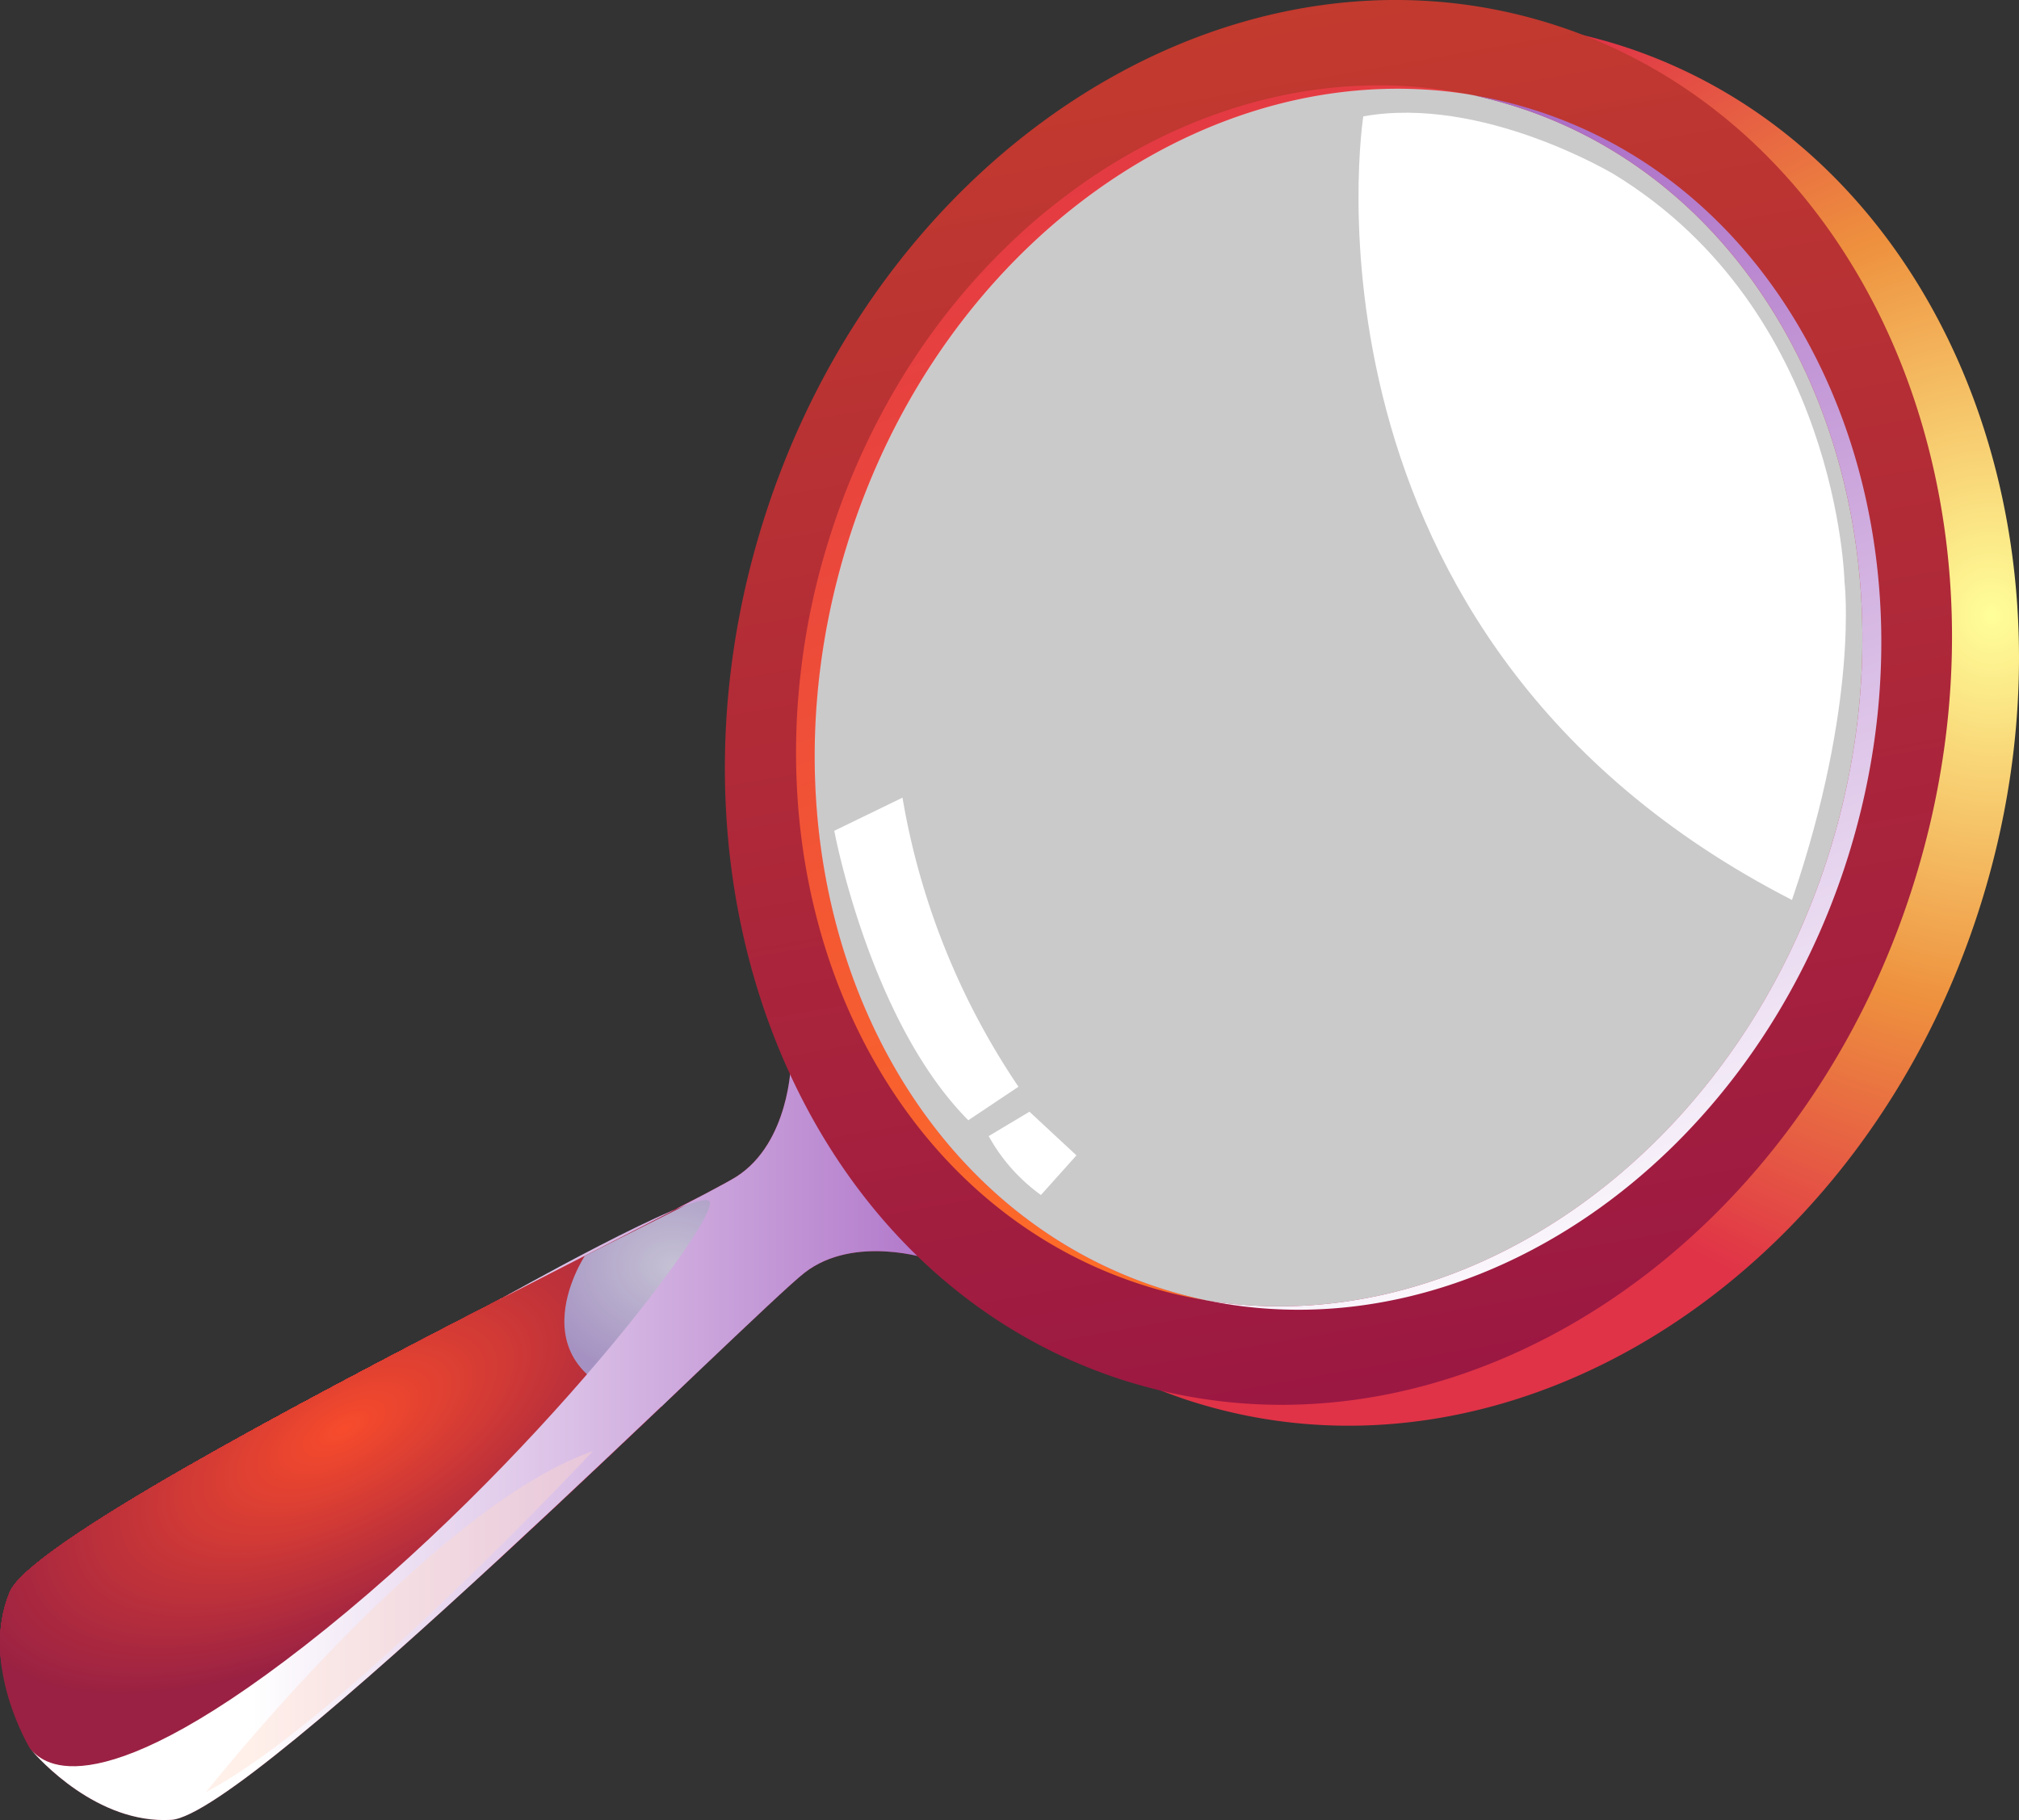<svg xmlns="http://www.w3.org/2000/svg" xmlns:xlink="http://www.w3.org/1999/xlink" width="107.625" height="97.038" viewBox="0 0 107.625 97.038">
  <rect x="0" y="0" width="107.625" height="97.038" fill="#333333" stroke="none"/>
  <defs>
    <clipPath id="clip-path">
      <path id="Trazado_632445" data-name="Trazado 632445" d="M414.546,210.726s-3.994-1.331-6.648.721-29.538,28.936-33.772,29.175c-3.946.231-7.069-3.269-7.473-3.748a.217.217,0,0,1-.045-.045s-2.713-4.446-1.085-8.349c1.038-2.479,15.171-9.974,26.11-15.6v-.008c6.334-3.257,11.609-5.9,12.639-6.554,2.815-1.815,2.893-6.018,2.893-6.018l3.081,5.637Z" fill="none" clip-rule="evenodd"/>
    </clipPath>
    <radialGradient id="radial-gradient" cx="0.504" cy="0.484" r="0.505" gradientTransform="matrix(0.966, 0.184, -0.181, 0.983, 0.171, -0.177)" gradientUnits="objectBoundingBox">
      <stop offset="0" stop-color="#c5c1d4"/>
      <stop offset="0.983" stop-color="#a592c2"/>
    </radialGradient>
    <linearGradient id="linear-gradient" x1="0.246" y1="0.63" x2="1.129" y2="0.63" gradientUnits="objectBoundingBox">
      <stop offset="0" stop-color="#fff"/>
      <stop offset="0.983" stop-color="#a563c2"/>
    </linearGradient>
    <radialGradient id="radial-gradient-2" cx="1.037" cy="0.418" r="0.469" gradientTransform="matrix(1.126, 0.184, -0.211, 0.983, -0.067, -0.182)" gradientUnits="objectBoundingBox">
      <stop offset="0" stop-color="#ffff9a"/>
      <stop offset="0.545" stop-color="#ee913e"/>
      <stop offset="0.998" stop-color="#e03347"/>
    </radialGradient>
    <linearGradient id="linear-gradient-2" x1="0.572" y1="0.965" x2="0.438" y2="-0.033" gradientUnits="objectBoundingBox">
      <stop offset="0" stop-color="#9a1743"/>
      <stop offset="1" stop-color="#c73e2c"/>
    </linearGradient>
    <linearGradient id="linear-gradient-3" x1="0.587" y1="0.985" x2="0.375" y2="-0.017" gradientUnits="objectBoundingBox">
      <stop offset="0" stop-color="#ff6e27"/>
      <stop offset="0.998" stop-color="#e03347"/>
    </linearGradient>
    <radialGradient id="radial-gradient-3" cx="0.566" cy="0.519" r="0.467" gradientTransform="matrix(1.143, 0.184, -0.239, 1.101, -3.209, 1.218)" gradientUnits="objectBoundingBox">
      <stop offset="0.816"/>
      <stop offset="1" stop-color="#fcfcfd"/>
    </radialGradient>
    <linearGradient id="linear-gradient-4" x1="0.64" y1="0.937" x2="0.428" y2="-0.064" xlink:href="#linear-gradient"/>
  </defs>
  <g id="Grupo_904049" data-name="Grupo 904049" transform="translate(-365.003 -143.595)">
    <g id="Grupo_903843" data-name="Grupo 903843">
      <g id="Grupo_903842" data-name="Grupo 903842">
        <g id="Grupo_903841" data-name="Grupo 903841" clip-path="url(#clip-path)">
          <rect id="Rectángulo_303019" data-name="Rectángulo 303019" width="50.651" height="40.552" transform="translate(363.895 200.301)" fill="#9a2143"/>
          <ellipse id="Elipse_6916" data-name="Elipse 6916" cx="22.743" cy="10.482" rx="22.743" ry="10.482" transform="matrix(0.875, -0.484, 0.484, 0.875, 358.377, 221.584)" fill="#9a2143"/>
          <ellipse id="Elipse_6917" data-name="Elipse 6917" cx="22.498" cy="10.369" rx="22.498" ry="10.369" transform="translate(358.646 221.564) rotate(-28.976)" fill="#9b2143"/>
          <path id="Trazado_632379" data-name="Trazado 632379" d="M402.819,208.955c2.744,4.955-3.748,13.8-14.5,19.753s-21.693,6.764-24.437,1.808,3.748-13.8,14.5-19.753S400.075,204,402.819,208.955Z" fill="#9c2242" fill-rule="evenodd"/>
          <ellipse id="Elipse_6918" data-name="Elipse 6918" cx="22.009" cy="10.143" rx="22.009" ry="10.143" transform="matrix(0.875, -0.484, 0.484, 0.875, 359.183, 221.524)" fill="#9d2242"/>
          <ellipse id="Elipse_6919" data-name="Elipse 6919" cx="21.765" cy="10.031" rx="21.765" ry="10.031" transform="translate(359.452 221.504) rotate(-28.977)" fill="#9e2342"/>
          <ellipse id="Elipse_6920" data-name="Elipse 6920" cx="21.52" cy="9.918" rx="21.52" ry="9.918" transform="translate(359.72 221.484) rotate(-28.976)" fill="#9f2342"/>
          <path id="Trazado_632380" data-name="Trazado 632380" d="M401.963,209.429c2.624,4.737-3.583,13.192-13.862,18.884s-20.739,6.467-23.362,1.729,3.583-13.192,13.862-18.884S399.34,204.691,401.963,209.429Z" fill="#a02441" fill-rule="evenodd"/>
          <path id="Trazado_632381" data-name="Trazado 632381" d="M401.749,209.547c2.594,4.683-3.541,13.041-13.7,18.668s-20.5,6.392-23.094,1.709,3.541-13.041,13.7-18.668S399.156,204.864,401.749,209.547Z" fill="#a12441" fill-rule="evenodd"/>
          <ellipse id="Elipse_6921" data-name="Elipse 6921" cx="20.786" cy="9.58" rx="20.786" ry="9.58" transform="matrix(0.875, -0.484, 0.484, 0.875, 360.526, 221.425)" fill="#a22541"/>
          <path id="Trazado_632382" data-name="Trazado 632382" d="M401.321,209.784c2.533,4.574-3.459,12.738-13.384,18.234s-20.024,6.243-22.556,1.669,3.459-12.737,13.384-18.234S398.788,205.21,401.321,209.784Z" fill="#a32541" fill-rule="evenodd"/>
          <path id="Trazado_632383" data-name="Trazado 632383" d="M401.108,209.9c2.5,4.52-3.419,12.586-13.225,18.017s-19.786,6.169-22.289,1.65,3.419-12.586,13.225-18.017S398.605,205.383,401.108,209.9Z" fill="#a42640" fill-rule="evenodd"/>
          <path id="Trazado_632384" data-name="Trazado 632384" d="M400.894,210.021c2.472,4.465-3.377,12.434-13.066,17.8s-19.547,6.095-22.02,1.63,3.377-12.434,13.066-17.8S398.421,205.556,400.894,210.021Z" fill="#a52640" fill-rule="evenodd"/>
          <ellipse id="Elipse_6922" data-name="Elipse 6922" cx="19.808" cy="9.129" rx="19.808" ry="9.129" transform="matrix(0.875, -0.484, 0.484, 0.875, 361.6, 221.345)" fill="#a62640"/>
          <ellipse id="Elipse_6923" data-name="Elipse 6923" cx="19.564" cy="9.016" rx="19.564" ry="9.016" transform="matrix(0.875, -0.484, 0.484, 0.875, 361.868, 221.325)" fill="#a72740"/>
          <ellipse id="Elipse_6924" data-name="Elipse 6924" cx="19.319" cy="8.904" rx="19.319" ry="8.904" transform="translate(362.137 221.306) rotate(-28.976)" fill="#a8273f"/>
          <path id="Trazado_632385" data-name="Trazado 632385" d="M400.038,210.495c2.352,4.247-3.212,11.828-12.428,16.931s-18.594,5.8-20.946,1.55,3.212-11.828,12.428-16.931S397.686,206.247,400.038,210.495Z" fill="#a9283f" fill-rule="evenodd"/>
          <ellipse id="Elipse_6925" data-name="Elipse 6925" cx="18.83" cy="8.678" rx="18.83" ry="8.678" transform="matrix(0.875, -0.484, 0.484, 0.875, 362.674, 221.266)" fill="#aa283f"/>
          <ellipse id="Elipse_6926" data-name="Elipse 6926" cx="18.586" cy="8.566" rx="18.586" ry="8.566" transform="matrix(0.875, -0.484, 0.484, 0.875, 362.942, 221.246)" fill="#ab293f"/>
          <ellipse id="Elipse_6927" data-name="Elipse 6927" cx="18.341" cy="8.453" rx="18.341" ry="8.453" transform="translate(363.211 221.226) rotate(-28.976)" fill="#ac293e"/>
          <path id="Trazado_632386" data-name="Trazado 632386" d="M399.182,210.969c2.232,4.029-3.047,11.221-11.791,16.063s-17.64,5.5-19.871,1.47,3.047-11.221,11.791-16.063S396.951,206.939,399.182,210.969Z" fill="#ad2a3e" fill-rule="evenodd"/>
          <ellipse id="Elipse_6928" data-name="Elipse 6928" cx="17.852" cy="8.227" rx="17.852" ry="8.227" transform="matrix(0.875, -0.484, 0.484, 0.875, 363.748, 221.186)" fill="#ae2a3e"/>
          <ellipse id="Elipse_6929" data-name="Elipse 6929" cx="17.607" cy="8.115" rx="17.607" ry="8.115" transform="translate(364.017 221.167) rotate(-28.977)" fill="#af2b3e"/>
          <path id="Trazado_632387" data-name="Trazado 632387" d="M398.54,211.324c2.141,3.866-2.924,10.766-11.312,15.412s-16.925,5.277-19.066,1.411,2.924-10.766,11.312-15.412S396.4,207.458,398.54,211.324Z" fill="#b02b3d" fill-rule="evenodd"/>
          <path id="Trazado_632388" data-name="Trazado 632388" d="M398.326,211.443c2.111,3.811-2.882,10.614-11.153,15.194s-16.687,5.2-18.8,1.391,2.882-10.614,11.153-15.194S396.216,207.631,398.326,211.443Z" fill="#b12c3d" fill-rule="evenodd"/>
          <path id="Trazado_632389" data-name="Trazado 632389" d="M398.112,211.561c2.081,3.757-2.841,10.463-10.994,14.978s-16.448,5.128-18.528,1.371,2.841-10.463,10.994-14.978S396.032,207.8,398.112,211.561Z" fill="#b22c3d" fill-rule="evenodd"/>
          <path id="Trazado_632390" data-name="Trazado 632390" d="M397.9,211.68c2.05,3.7-2.8,10.311-10.835,14.76s-16.21,5.054-18.261,1.351,2.8-10.311,10.835-14.76S395.848,207.977,397.9,211.68Z" fill="#b32c3d" fill-rule="evenodd"/>
          <ellipse id="Elipse_6930" data-name="Elipse 6930" cx="16.385" cy="7.551" rx="16.385" ry="7.551" transform="translate(365.359 221.067) rotate(-28.976)" fill="#b42d3c"/>
          <path id="Trazado_632391" data-name="Trazado 632391" d="M397.471,211.916c1.99,3.594-2.718,10.008-10.516,14.327s-15.733,4.9-17.724,1.312,2.718-10.008,10.516-14.327S395.48,208.323,397.471,211.916Z" fill="#b52d3c" fill-rule="evenodd"/>
          <path id="Trazado_632392" data-name="Trazado 632392" d="M397.257,212.035c1.96,3.539-2.677,9.856-10.357,14.109s-15.495,4.832-17.455,1.292,2.677-9.856,10.357-14.109S395.3,208.5,397.257,212.035Z" fill="#b62e3c" fill-rule="evenodd"/>
          <path id="Trazado_632393" data-name="Trazado 632393" d="M397.043,212.153c1.93,3.485-2.636,9.705-10.2,13.893s-15.256,4.757-17.186,1.272,2.636-9.7,10.2-13.893S395.113,208.668,397.043,212.153Z" fill="#b72e3c" fill-rule="evenodd"/>
          <path id="Trazado_632394" data-name="Trazado 632394" d="M396.829,212.272c1.9,3.43-2.6,9.553-10.038,13.675s-15.018,4.683-16.918,1.252,2.6-9.553,10.038-13.675S394.929,208.841,396.829,212.272Z" fill="#b82f3b" fill-rule="evenodd"/>
          <path id="Trazado_632395" data-name="Trazado 632395" d="M396.615,212.39c1.869,3.376-2.553,9.4-9.879,13.459s-14.779,4.608-16.649,1.232,2.553-9.4,9.879-13.459S394.745,209.014,396.615,212.39Z" fill="#b92f3b" fill-rule="evenodd"/>
          <ellipse id="Elipse_6931" data-name="Elipse 6931" cx="14.917" cy="6.875" rx="14.917" ry="6.875" transform="translate(366.97 220.948) rotate(-28.976)" fill="#ba303b"/>
          <path id="Trazado_632396" data-name="Trazado 632396" d="M396.187,212.627c1.809,3.268-2.471,9.1-9.56,13.024s-14.3,4.46-16.112,1.193,2.471-9.1,9.56-13.024S394.378,209.36,396.187,212.627Z" fill="#bb303b" fill-rule="evenodd"/>
          <path id="Trazado_632397" data-name="Trazado 632397" d="M395.973,212.746c1.779,3.213-2.43,8.946-9.4,12.807s-14.064,4.385-15.843,1.172,2.43-8.946,9.4-12.807S394.194,209.533,395.973,212.746Z" fill="#bc313a" fill-rule="evenodd"/>
          <ellipse id="Elipse_6932" data-name="Elipse 6932" cx="14.184" cy="6.537" rx="14.184" ry="6.537" transform="matrix(0.875, -0.484, 0.484, 0.875, 367.776, 220.888)" fill="#bd313a"/>
          <path id="Trazado_632398" data-name="Trazado 632398" d="M395.545,212.983c1.719,3.1-2.347,8.643-9.082,12.372s-13.587,4.237-15.306,1.133,2.347-8.643,9.082-12.373S393.826,209.879,395.545,212.983Z" fill="#be313a" fill-rule="evenodd"/>
          <ellipse id="Elipse_6933" data-name="Elipse 6933" cx="13.695" cy="6.311" rx="13.695" ry="6.311" transform="matrix(0.875, -0.484, 0.484, 0.875, 368.313, 220.848)" fill="#bf323a"/>
          <path id="Trazado_632399" data-name="Trazado 632399" d="M395.117,213.22c1.659,2.995-2.265,8.34-8.763,11.938s-13.111,4.088-14.769,1.093,2.265-8.34,8.763-11.938S393.459,210.225,395.117,213.22Z" fill="#c03239" fill-rule="evenodd"/>
          <ellipse id="Elipse_6934" data-name="Elipse 6934" cx="13.206" cy="6.086" rx="13.206" ry="6.086" transform="matrix(0.875, -0.484, 0.484, 0.875, 368.85, 220.809)" fill="#c13339"/>
          <ellipse id="Elipse_6935" data-name="Elipse 6935" cx="12.961" cy="5.973" rx="12.961" ry="5.973" transform="translate(369.119 220.789) rotate(-28.977)" fill="#c23339"/>
          <path id="Trazado_632400" data-name="Trazado 632400" d="M394.476,213.575c1.568,2.832-2.142,7.885-8.286,11.287s-12.4,3.866-13.964,1.034,2.142-7.885,8.286-11.287S392.908,210.744,394.476,213.575Z" fill="#c33439" fill-rule="evenodd"/>
          <ellipse id="Elipse_6936" data-name="Elipse 6936" cx="12.472" cy="5.748" rx="12.472" ry="5.748" transform="translate(369.656 220.749) rotate(-28.976)" fill="#c43438"/>
          <path id="Trazado_632401" data-name="Trazado 632401" d="M394.048,213.812c1.507,2.723-2.059,7.582-7.967,10.853s-11.919,3.717-13.427.994,2.059-7.582,7.967-10.853S392.54,211.089,394.048,213.812Z" fill="#c53538" fill-rule="evenodd"/>
          <path id="Trazado_632402" data-name="Trazado 632402" d="M393.834,213.93c1.477,2.669-2.018,7.431-7.808,10.637s-11.68,3.642-13.158.974,2.018-7.431,7.808-10.637S392.356,211.262,393.834,213.93Z" fill="#c63538" fill-rule="evenodd"/>
          <path id="Trazado_632403" data-name="Trazado 632403" d="M393.62,214.049c1.447,2.614-1.977,7.278-7.648,10.419s-11.442,3.568-12.89.954,1.977-7.278,7.648-10.419S392.172,211.435,393.62,214.049Z" fill="#c73638" fill-rule="evenodd"/>
          <ellipse id="Elipse_6937" data-name="Elipse 6937" cx="11.494" cy="5.297" rx="11.494" ry="5.297" transform="translate(370.73 220.67) rotate(-28.976)" fill="#c93637"/>
          <path id="Trazado_632404" data-name="Trazado 632404" d="M393.192,214.286c1.387,2.505-1.894,6.975-7.329,9.985s-10.966,3.419-12.353.914,1.894-6.975,7.329-9.985S391.8,211.781,393.192,214.286Z" fill="#ca3637" fill-rule="evenodd"/>
          <path id="Trazado_632405" data-name="Trazado 632405" d="M392.978,214.4c1.357,2.451-1.853,6.824-7.17,9.768s-10.727,3.345-12.084.9,1.853-6.824,7.17-9.768S391.621,211.954,392.978,214.4Z" fill="#cb3737" fill-rule="evenodd"/>
          <ellipse id="Elipse_6938" data-name="Elipse 6938" cx="10.76" cy="4.959" rx="10.76" ry="4.959" transform="matrix(0.875, -0.484, 0.484, 0.875, 371.536, 220.61)" fill="#cc3737"/>
          <ellipse id="Elipse_6939" data-name="Elipse 6939" cx="10.515" cy="4.846" rx="10.515" ry="4.846" transform="translate(371.804 220.59) rotate(-28.976)" fill="#cd3836"/>
          <path id="Trazado_632406" data-name="Trazado 632406" d="M392.336,214.76c1.267,2.287-1.729,6.369-6.692,9.117s-10.012,3.121-11.278.834,1.729-6.368,6.692-9.117S391.07,212.473,392.336,214.76Z" fill="#ce3836" fill-rule="evenodd"/>
          <path id="Trazado_632407" data-name="Trazado 632407" d="M392.122,214.878c1.237,2.233-1.688,6.217-6.532,8.9s-9.774,3.047-11.01.815,1.688-6.217,6.532-8.9S390.886,212.646,392.122,214.878Z" fill="#cf3936" fill-rule="evenodd"/>
          <path id="Trazado_632408" data-name="Trazado 632408" d="M391.908,215c1.207,2.178-1.647,6.065-6.373,8.682s-9.535,2.974-10.741.795,1.647-6.065,6.373-8.682S390.7,212.818,391.908,215Z" fill="#d03936" fill-rule="evenodd"/>
          <path id="Trazado_632409" data-name="Trazado 632409" d="M391.694,215.115c1.176,2.124-1.606,5.914-6.214,8.466s-9.3,2.9-10.472.775,1.606-5.914,6.214-8.466S390.518,212.992,391.694,215.115Z" fill="#d13a35" fill-rule="evenodd"/>
          <path id="Trazado_632410" data-name="Trazado 632410" d="M391.48,215.234c1.146,2.069-1.564,5.762-6.054,8.248s-9.059,2.825-10.2.755,1.565-5.762,6.055-8.248S390.335,213.164,391.48,215.234Z" fill="#d23a35" fill-rule="evenodd"/>
          <ellipse id="Elipse_6940" data-name="Elipse 6940" cx="9.048" cy="4.17" rx="9.048" ry="4.17" transform="translate(373.415 220.471) rotate(-28.977)" fill="#d33b35"/>
          <ellipse id="Elipse_6941" data-name="Elipse 6941" cx="8.804" cy="4.057" rx="8.804" ry="4.057" transform="translate(373.684 220.451) rotate(-28.976)" fill="#d43b35"/>
          <ellipse id="Elipse_6942" data-name="Elipse 6942" cx="8.559" cy="3.945" rx="8.559" ry="3.945" transform="matrix(0.875, -0.484, 0.484, 0.875, 373.952, 220.431)" fill="#d53b34"/>
          <path id="Trazado_632411" data-name="Trazado 632411" d="M390.625,215.708c1.025,1.851-1.4,5.155-5.418,7.38s-8.105,2.527-9.13.676,1.4-5.156,5.418-7.381S389.6,213.856,390.625,215.708Z" fill="#d63c34" fill-rule="evenodd"/>
          <path id="Trazado_632412" data-name="Trazado 632412" d="M390.411,215.826c.995,1.8-1.359,5-5.258,7.163s-7.867,2.453-8.862.656,1.359-5,5.258-7.163S389.416,214.029,390.411,215.826Z" fill="#d73c34" fill-rule="evenodd"/>
          <path id="Trazado_632413" data-name="Trazado 632413" d="M390.2,215.944c.965,1.743-1.318,4.853-5.1,6.947s-7.628,2.378-8.593.636,1.318-4.853,5.1-6.947S389.232,214.2,390.2,215.944Z" fill="#d83d34" fill-rule="evenodd"/>
          <path id="Trazado_632414" data-name="Trazado 632414" d="M389.983,216.063c.935,1.688-1.277,4.7-4.939,6.729s-7.39,2.3-8.325.616,1.277-4.7,4.939-6.729S389.048,214.375,389.983,216.063Z" fill="#d93d33" fill-rule="evenodd"/>
          <path id="Trazado_632415" data-name="Trazado 632415" d="M389.769,216.181c.9,1.634-1.235,4.549-4.78,6.512s-7.151,2.23-8.056.6,1.235-4.55,4.78-6.512S388.864,214.548,389.769,216.181Z" fill="#da3e33" fill-rule="evenodd"/>
          <path id="Trazado_632416" data-name="Trazado 632416" d="M389.555,216.3c.875,1.579-1.194,4.4-4.621,6.295s-6.913,2.155-7.787.576,1.194-4.4,4.621-6.295S388.681,214.721,389.555,216.3Z" fill="#db3e33" fill-rule="evenodd"/>
          <path id="Trazado_632417" data-name="Trazado 632417" d="M389.341,216.418c.844,1.525-1.153,4.246-4.461,6.078s-6.675,2.081-7.519.557,1.153-4.246,4.461-6.078S388.5,214.894,389.341,216.418Z" fill="#dc3f33" fill-rule="evenodd"/>
          <path id="Trazado_632418" data-name="Trazado 632418" d="M389.127,216.537c.814,1.47-1.112,4.094-4.3,5.861s-6.436,2.006-7.25.536,1.112-4.094,4.3-5.861S388.313,215.067,389.127,216.537Z" fill="#dd3f32" fill-rule="evenodd"/>
          <path id="Trazado_632419" data-name="Trazado 632419" d="M388.913,216.655c.784,1.416-1.07,3.943-4.142,5.644s-6.2,1.932-6.982.517,1.07-3.943,4.142-5.644S388.129,215.239,388.913,216.655Z" fill="#de4032" fill-rule="evenodd"/>
          <path id="Trazado_632420" data-name="Trazado 632420" d="M388.7,216.774c.754,1.361-1.029,3.791-3.983,5.426s-5.96,1.859-6.713.5,1.029-3.791,3.983-5.426S387.945,215.412,388.7,216.774Z" fill="#df4032" fill-rule="evenodd"/>
          <path id="Trazado_632421" data-name="Trazado 632421" d="M388.485,216.892c.724,1.307-.988,3.639-3.824,5.21s-5.721,1.784-6.444.477.988-3.639,3.824-5.21S387.762,215.585,388.485,216.892Z" fill="#e04132" fill-rule="evenodd"/>
          <path id="Trazado_632422" data-name="Trazado 632422" d="M388.271,217.011c.694,1.252-.947,3.487-3.664,4.992s-5.483,1.71-6.177.457.948-3.487,3.665-4.992S387.578,215.758,388.271,217.011Z" fill="#e14131" fill-rule="evenodd"/>
          <path id="Trazado_632423" data-name="Trazado 632423" d="M388.058,217.129c.663,1.2-.906,3.336-3.506,4.776s-5.244,1.635-5.908.437.906-3.336,3.506-4.776S387.394,215.931,388.058,217.129Z" fill="#e24131" fill-rule="evenodd"/>
          <path id="Trazado_632424" data-name="Trazado 632424" d="M387.844,217.248c.633,1.143-.865,3.184-3.346,4.558s-5.006,1.561-5.64.417.865-3.184,3.346-4.558S387.21,216.1,387.844,217.248Z" fill="#e34231" fill-rule="evenodd"/>
          <path id="Trazado_632425" data-name="Trazado 632425" d="M387.63,217.366c.6,1.089-.824,3.033-3.187,4.341s-4.768,1.487-5.371.4.824-3.033,3.187-4.341S387.027,216.277,387.63,217.366Z" fill="#e44231" fill-rule="evenodd"/>
          <path id="Trazado_632426" data-name="Trazado 632426" d="M387.416,217.485c.573,1.034-.783,2.881-3.028,4.124s-4.529,1.412-5.1.377.783-2.881,3.028-4.124S386.843,216.45,387.416,217.485Z" fill="#e54330" fill-rule="evenodd"/>
          <path id="Trazado_632427" data-name="Trazado 632427" d="M387.2,217.6c.543.98-.741,2.73-2.868,3.907s-4.291,1.338-4.834.358.741-2.729,2.868-3.907S386.659,216.623,387.2,217.6Z" fill="#e64330" fill-rule="evenodd"/>
          <path id="Trazado_632428" data-name="Trazado 632428" d="M386.988,217.721c.512.926-.7,2.578-2.709,3.691s-4.052,1.263-4.565.337.7-2.577,2.709-3.69S386.475,216.8,386.988,217.721Z" fill="#e74430" fill-rule="evenodd"/>
          <path id="Trazado_632429" data-name="Trazado 632429" d="M386.774,217.84c.482.871-.659,2.426-2.549,3.473s-3.814,1.189-4.3.318.659-2.426,2.549-3.473S386.291,216.969,386.774,217.84Z" fill="#e84430" fill-rule="evenodd"/>
          <path id="Trazado_632430" data-name="Trazado 632430" d="M386.56,217.958c.452.817-.618,2.275-2.39,3.256s-3.576,1.115-4.028.3.618-2.275,2.39-3.256S386.108,217.142,386.56,217.958Z" fill="#e9452f" fill-rule="evenodd"/>
          <path id="Trazado_632431" data-name="Trazado 632431" d="M386.346,218.077c.422.762-.576,2.123-2.231,3.039s-3.337,1.04-3.759.278.576-2.123,2.231-3.039S385.924,217.315,386.346,218.077Z" fill="#ea452f" fill-rule="evenodd"/>
          <path id="Trazado_632432" data-name="Trazado 632432" d="M386.132,218.2c.392.708-.535,1.972-2.071,2.822s-3.1.967-3.491.259.535-1.972,2.071-2.822S385.74,217.487,386.132,218.2Z" fill="#eb462f" fill-rule="evenodd"/>
          <path id="Trazado_632433" data-name="Trazado 632433" d="M385.918,218.314c.362.653-.494,1.819-1.912,2.605s-2.86.892-3.222.238.494-1.82,1.912-2.6S385.556,217.66,385.918,218.314Z" fill="#ec462f" fill-rule="evenodd"/>
          <path id="Trazado_632434" data-name="Trazado 632434" d="M385.7,218.432c.332.6-.453,1.668-1.752,2.388s-2.623.818-2.954.219.453-1.668,1.752-2.388S385.373,217.833,385.7,218.432Z" fill="#ed462e" fill-rule="evenodd"/>
          <path id="Trazado_632435" data-name="Trazado 632435" d="M385.49,218.551c.3.544-.411,1.516-1.593,2.17s-2.384.744-2.685.2.411-1.516,1.593-2.171S385.189,218.006,385.49,218.551Z" fill="#ee472e" fill-rule="evenodd"/>
          <path id="Trazado_632436" data-name="Trazado 632436" d="M385.276,218.669c.272.49-.37,1.365-1.434,1.954s-2.145.669-2.416.179.37-1.365,1.434-1.954S385.005,218.179,385.276,218.669Z" fill="#ef472e" fill-rule="evenodd"/>
          <path id="Trazado_632437" data-name="Trazado 632437" d="M385.062,218.788c.242.435-.329,1.213-1.274,1.736s-1.907.6-2.148.159.329-1.213,1.274-1.736S384.821,218.352,385.062,218.788Z" fill="#f0482e" fill-rule="evenodd"/>
          <path id="Trazado_632438" data-name="Trazado 632438" d="M384.849,218.906c.211.381-.289,1.062-1.116,1.52s-1.668.52-1.88.139.289-1.062,1.116-1.52S384.637,218.525,384.849,218.906Z" fill="#f1482d" fill-rule="evenodd"/>
          <path id="Trazado_632439" data-name="Trazado 632439" d="M384.635,219.025c.181.326-.248.909-.956,1.3s-1.431.446-1.612.119.247-.909.956-1.3S384.454,218.7,384.635,219.025Z" fill="#f2492d" fill-rule="evenodd"/>
          <path id="Trazado_632440" data-name="Trazado 632440" d="M384.421,219.143c.15.272-.206.758-.8,1.085s-1.192.372-1.343.1.206-.758.8-1.085S384.27,218.871,384.421,219.143Z" fill="#f3492d" fill-rule="evenodd"/>
          <path id="Trazado_632441" data-name="Trazado 632441" d="M384.207,219.262c.12.217-.165.606-.638.868s-.953.3-1.074.079.165-.606.638-.868S384.086,219.044,384.207,219.262Z" fill="#f44a2d" fill-rule="evenodd"/>
          <path id="Trazado_632442" data-name="Trazado 632442" d="M383.993,219.38c.09.163-.124.455-.478.651s-.715.223-.806.06.124-.455.478-.651S383.9,219.217,383.993,219.38Z" fill="#f54a2c" fill-rule="evenodd"/>
          <path id="Trazado_632443" data-name="Trazado 632443" d="M383.779,219.5c.06.109-.083.3-.319.434s-.477.148-.537.039.082-.3.319-.434S383.719,219.39,383.779,219.5Z" fill="#f64b2c" fill-rule="evenodd"/>
          <path id="Trazado_632444" data-name="Trazado 632444" d="M383.565,219.617c.03.055-.041.152-.159.217s-.239.074-.269.02.041-.152.159-.217S383.535,219.563,383.565,219.617Z" fill="#f74b2c" fill-rule="evenodd"/>
        </g>
      </g>
    </g>
    <path id="Trazado_632446" data-name="Trazado 632446" d="M396.176,210.553s-4.267,6.472,4.086,8.034l7.373-7.174s-4.705.043-2.907-5.16Z" fill-rule="evenodd" fill="url(#radial-gradient)"/>
    <path id="Trazado_632447" data-name="Trazado 632447" d="M414.546,210.726s-3.994-1.331-6.648.721-29.538,28.936-33.772,29.175c-3.946.231-7.069-3.269-7.473-3.748.488.513,2.962,3.525,14.588-5.533,12.341-9.615,22.237-22.988,21.582-23.7s-11.19,5.242-11.19,5.242v-.008c6.334-3.257,11.609-5.9,12.639-6.554,2.815-1.815,2.893-6.018,2.893-6.018l3.081,5.637Z" fill-rule="evenodd" fill="url(#linear-gradient)" style="mix-blend-mode: multiply;isolation: isolate"/>
    <path id="Trazado_632448" data-name="Trazado 632448" d="M451.182,145.956c-.585-.181-1.176-.336-1.758-.481-13.711-3.3-28.3,4.324-36.263,18.122-.015.034-.038.056-.053.089a45.136,45.136,0,0,0-5.4,15.56c-2.563,17.007,5.228,33.107,19.221,38.5.568.223,1.149.43,1.742.613,16.948,5.279,35.733-6.657,41.949-26.65S468.139,151.227,451.182,145.956Zm-41,26.621c4.987-16.06,19.325-26.136,33.092-23.955l.33.061c.688.156,1.372.338,2.042.544,14.737,4.578,22.3,22.383,16.885,39.763-4.987,16.06-19.316,26.138-33.092,23.956a1.141,1.141,0,0,1-.165-.031c-.733-.155-1.469-.347-2.2-.573C412.339,207.756,404.776,189.958,410.18,172.577Z" fill-rule="evenodd" fill="url(#radial-gradient-2)"/>
    <path id="Trazado_632449" data-name="Trazado 632449" d="M449.424,145.475c-.593-.237-1.192-.439-1.811-.635-16.949-5.27-35.734,6.666-41.959,26.657s2.487,40.471,19.435,45.749c.611.186,1.217.354,1.836.5,16.458,3.913,34.13-7.872,40.123-27.153S465.179,151.607,449.424,145.475Zm-20.152,67.44c-.733-.155-1.469-.347-2.2-.573-14.735-4.586-22.3-22.384-16.894-39.765,4.987-16.06,19.325-26.136,33.092-23.955l.33.061c.688.156,1.372.338,2.042.544,14.737,4.578,22.3,22.383,16.885,39.763-4.987,16.06-19.316,26.138-33.092,23.956A1.141,1.141,0,0,1,429.272,212.915Z" fill-rule="evenodd" fill="url(#linear-gradient-2)"/>
    <path id="Trazado_632450" data-name="Trazado 632450" d="M427.074,212.342c.729.226,1.465.418,2.2.573a22.986,22.986,0,0,1-3.2-.761c-12.8-3.983-20.18-17.923-18.364-32.908a38.136,38.136,0,0,1,1.471-6.857,38.524,38.524,0,0,1,3.933-8.7c.015-.033.038-.055.053-.089,6.868-11.1,18.762-17.278,30.111-14.975-13.767-2.181-28.105,7.9-33.092,23.955C404.776,189.958,412.339,207.756,427.074,212.342Z" fill-rule="evenodd" fill="url(#linear-gradient-3)"/>
    <path id="Trazado_632451" data-name="Trazado 632451" d="M462.529,188.99c-4.987,16.06-19.316,26.138-33.092,23.956a1.141,1.141,0,0,1-.165-.031c-.733-.155-1.469-.347-2.2-.573-14.735-4.586-22.3-22.384-16.894-39.765,4.987-16.06,19.325-26.136,33.092-23.955l.33.061c.688.156,1.372.338,2.042.544C460.381,153.8,467.942,171.61,462.529,188.99Z" fill-rule="evenodd" opacity="0.75" fill="url(#radial-gradient-3)" style="mix-blend-mode: screen;isolation: isolate"/>
    <path id="Trazado_632452" data-name="Trazado 632452" d="M463.543,189.18c-5.122,16.447-20.025,26.624-34.106,23.766,13.776,2.182,28.1-7.9,33.092-23.956,5.413-17.38-2.148-35.185-16.885-39.763-.67-.206-1.354-.388-2.042-.544a23.405,23.405,0,0,1,3.048.732C461.387,153.993,468.948,171.8,463.543,189.18Z" fill-rule="evenodd" fill="url(#linear-gradient-4)" style="mix-blend-mode: multiply;isolation: isolate"/>
    <path id="Trazado_632453" data-name="Trazado 632453" d="M375.986,239.141s11.958-15.159,20.627-18.184C396.613,220.957,383.214,235.336,375.986,239.141Z" fill="#ffd8c9" fill-rule="evenodd" opacity="0.39"/>
    <path id="Trazado_632454" data-name="Trazado 632454" d="M409.475,187.889s1.882,10.137,7.145,15.433l2.674-1.787a39.185,39.185,0,0,1-6.183-15.412Z" fill="#fff" fill-rule="evenodd"/>
    <path id="Trazado_632455" data-name="Trazado 632455" d="M417.706,204.167l2.173-1.3,2.506,2.328-1.893,2.112A9.547,9.547,0,0,1,417.706,204.167Z" fill="#fff" fill-rule="evenodd"/>
    <path id="Trazado_632456" data-name="Trazado 632456" d="M437.674,149.8s-4.344,27.832,22.852,41.777c3.594-10.524,2.8-16.963,2.8-16.963s-.306-14.4-12.281-21.723C451.042,152.892,444.024,148.659,437.674,149.8Z" fill="#fff" fill-rule="evenodd" style="mix-blend-mode: soft-light;isolation: isolate"/>
  </g>
</svg>
